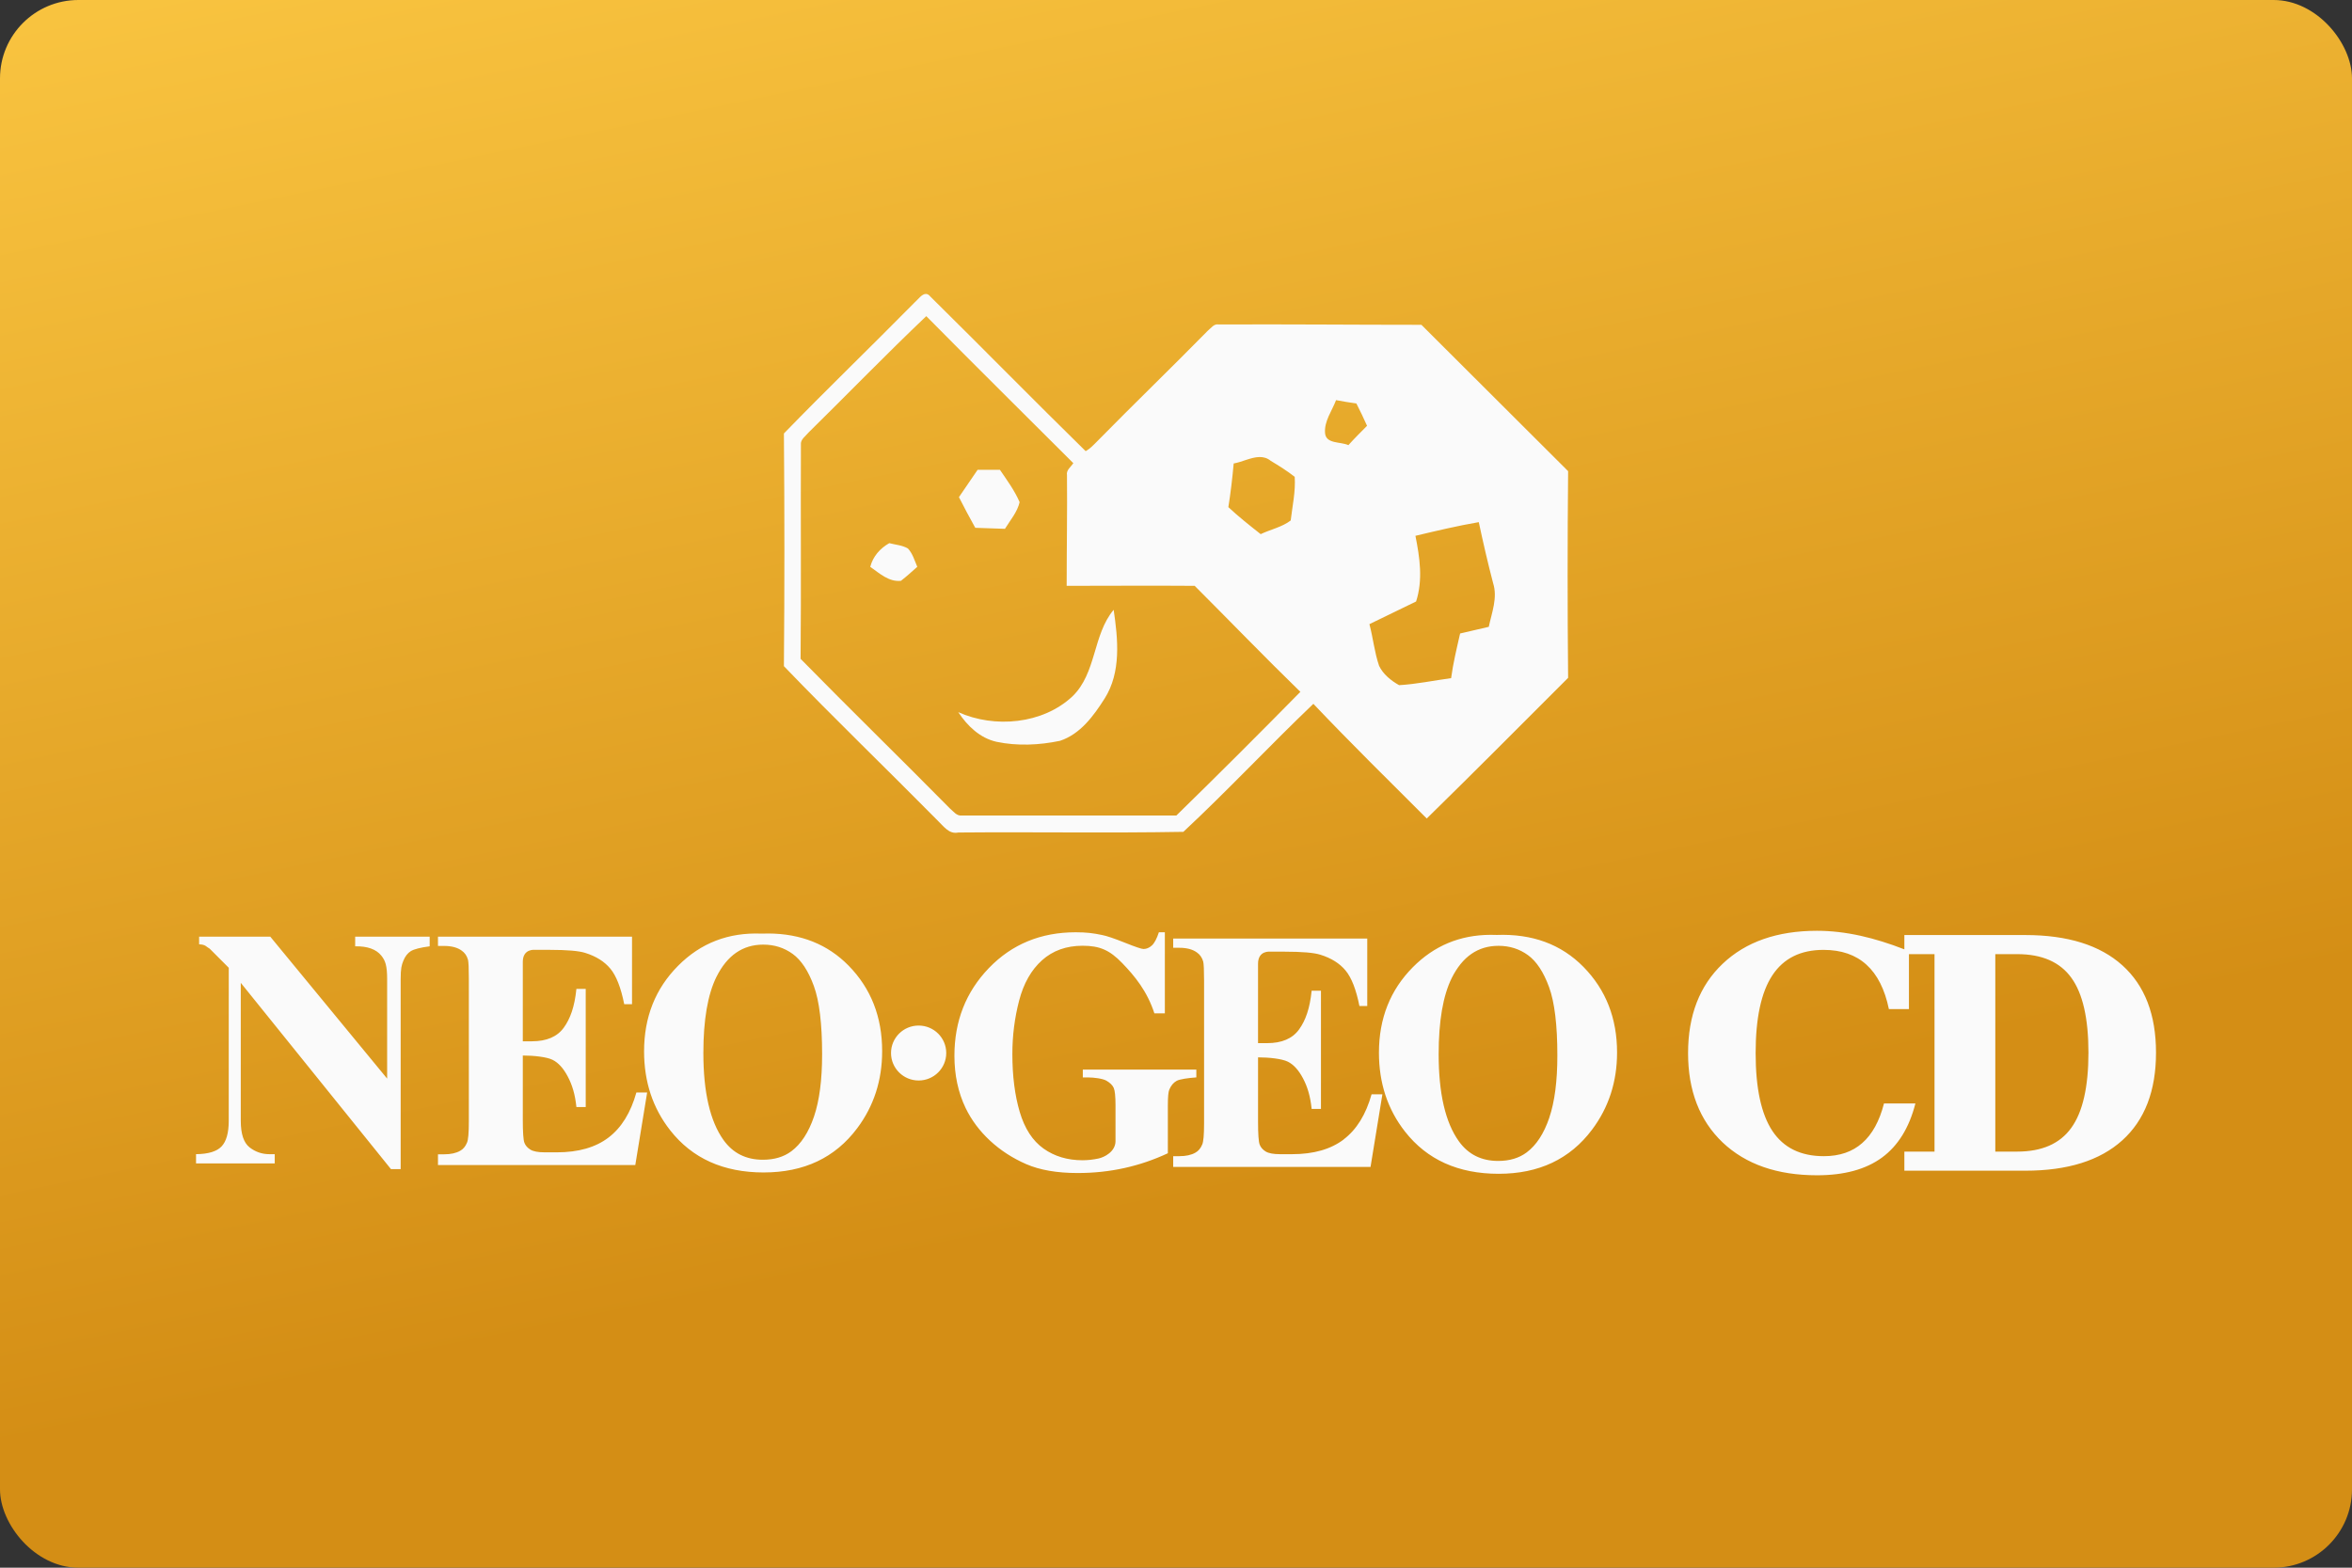 <?xml version="1.0" encoding="UTF-8"?>
<svg width="480" height="320" version="1.1" viewBox="0 0 480 320" xmlns="http://www.w3.org/2000/svg">
 <rect x="0" y="0" width="480" height="320" fill="#333333" stroke="none"/>
 <defs>
  <linearGradient id="a" x1="33.25" x2="17.675" y1="71.438" y2="-3.646" gradientTransform="scale(3.78)" gradientUnits="userSpaceOnUse">
   <stop stop-color="#d48e15" offset="0"/>
   <stop stop-color="#f9c440" offset="1"/>
  </linearGradient>
 </defs>
 <rect width="480" height="320" ry="16" fill="url(#a)" stroke-linecap="square" stroke-linejoin="round" stroke-width="2" style="paint-order:stroke fill markers"/>
 <path d="m188.99 59.997c-0.852-0.035-1.655 1.165-2.268 1.676-8.846 8.982-17.964 17.76-26.742 26.811 0.136 15.855 0.136 31.64 0 47.495 10.275 10.683 20.958 20.959 31.369 31.505 1.225 1.157 2.313 2.857 4.219 2.449 15.311-0.136 30.623 0.137 45.933-0.135 9.05-8.438 17.553-17.557 26.535-26.131 7.553 7.961 15.379 15.651 23.137 23.408 9.662-9.458 19.257-19.12 28.852-28.715-0.136-14.086-0.136-28.105 0-42.188-10.003-9.934-19.937-19.936-29.939-29.871-13.746 0-27.558-0.136-41.37-0.068-0.953-0.204-1.566 0.749-2.246 1.293-7.485 7.621-15.107 14.971-22.592 22.592-0.748 0.749-1.43 1.496-2.314 1.973-10.683-10.479-21.094-21.095-31.709-31.573-0.289-0.357-0.579-0.506-0.863-0.518v-2e-3zm0.047 4.533c9.935 10.071 20.005 20.007 30.008 30.01-0.476 0.749-1.497 1.429-1.293 2.449 0.068 7.553-0.066 15.039-0.066 22.592 8.71 0 17.417-0.068 26.127 0 7.213 7.213 14.289 14.562 21.57 21.639-8.37 8.506-16.806 16.942-25.311 25.244h-43.753c-1.089 0.136-1.701-0.815-2.449-1.428-10.139-10.275-20.416-20.278-30.486-30.552 0.136-14.562 3.4e-4 -29.125 0.068-43.687-0.136-1.089 0.952-1.769 1.564-2.518 8.029-7.893 15.857-15.991 24.021-23.748zm83.626 17.148c1.361 0.272 2.789 0.476 4.15 0.68 0.749 1.497 1.497 2.993 2.178 4.559-1.293 1.293-2.586 2.586-3.81 3.947-1.633-0.749-4.558-0.204-4.762-2.449-0.204-2.45 1.428-4.559 2.244-6.736zm-15.59 11.613c0.79-6e-3 1.552 0.197 2.254 0.771 1.701 1.021 3.333 2.041 4.898 3.265 0.204 2.994-0.476 5.988-0.816 8.914-1.769 1.361-4.152 1.836-6.125 2.789-2.245-1.769-4.49-3.538-6.599-5.512 0.476-2.926 0.816-5.92 1.088-8.914 1.684-0.281 3.562-1.301 5.301-1.315zm-57.56 2.607c-1.293 1.837-2.518 3.743-3.811 5.58 1.089 2.11 2.177 4.218 3.334 6.26 1.973 0.068 4.015 0.137 6.056 0.205 1.089-1.769 2.518-3.402 2.994-5.443-1.021-2.382-2.587-4.492-4.016-6.601h-4.559zm102.28 10.684c0.885 4.151 1.837 8.302 2.926 12.453 0.953 2.994-0.272 5.988-0.885 8.914-1.973 0.476-3.878 0.885-5.851 1.361-0.68 2.994-1.43 6.055-1.838 9.117-3.538 0.476-7.077 1.226-10.615 1.43-1.701-0.953-3.265-2.246-4.082-3.947-0.953-2.79-1.226-5.716-1.975-8.506 3.198-1.565 6.329-3.062 9.527-4.627 1.429-4.423 0.748-8.981-0.137-13.404 4.287-1.021 8.574-2.042 12.93-2.791zm-120.31 4.287c-1.905 1.089-3.334 2.723-3.879 4.832 1.837 1.293 3.81 3.13 6.26 2.857 1.157-0.885 2.245-1.905 3.334-2.857-0.544-1.293-0.952-2.721-1.904-3.742-1.157-0.68-2.518-0.75-3.811-1.09zm45.794 13.609c-4.287 5.103-3.47 12.928-8.437 17.691-6.056 5.648-15.857 6.531-23.273 3.197 1.837 2.79 4.424 5.308 7.826 6.056 4.219 0.885 8.71 0.679 12.93-0.205 4.151-1.361 6.872-5.102 9.117-8.64 3.402-5.375 2.722-12.111 1.838-18.1zm143.55 65.517c-8.119 0-14.542 2.245-19.268 6.734-4.704 4.468-7.055 10.545-7.055 18.234 0 7.668 2.351 13.747 7.055 18.236 4.725 4.468 11.148 6.701 19.268 6.701 5.542 0 9.956-1.204 13.242-3.609 3.286-2.406 5.563-6.089 6.83-11.051h-6.412c-0.924 3.608-2.405 6.305-4.445 8.088-2.019 1.783-4.628 2.674-7.828 2.674-4.725 0-8.227-1.718-10.504-5.154-2.277-3.437-3.416-8.732-3.416-15.885 0-7.153 1.139-12.446 3.416-15.883 2.277-3.458 5.755-5.189 10.438-5.189 3.63 0 6.551 1.01 8.764 3.029 2.212 1.998 3.738 5.016 4.576 9.055h4.092v-11.213h5.219v40.304h-6.154v3.9h24.68c8.613 0 15.208-2.063 19.783-6.187 4.596-4.145 6.894-10.117 6.894-17.914 0-7.754-2.288-13.692-6.863-17.816s-11.18-6.185-19.814-6.185h-24.68v2.918c-3.114-1.211-6.078-2.133-8.89-2.758-3.093-0.687-6.069-1.029-8.926-1.029zm-151.29 0.303c-7.118 0-13.024 2.434-17.719 7.301-4.695 4.872-7.039 10.835-7.039 17.895 0 3.944 0.761 7.508 2.291 10.691 1.2 2.469 2.864 4.689 4.992 6.664 2.129 1.972 4.587 3.563 7.369 4.777 2.785 1.209 6.285 1.816 10.498 1.816 3.298 0 6.476-0.339 9.545-1.018 3.068-0.68 6.019-1.688 8.863-3.021v-9.76c0-1.71 0.097-2.785 0.293-3.223 0.349-0.833 0.845-1.427 1.488-1.787 0.642-0.36 2.396-0.593 4.031-0.711v-1.598h-23.166v1.598l6e-3 0.01h1.148c1.072 0 2.905 0.22 3.66 0.66 0.755 0.437 1.254 0.93 1.494 1.473 0.241 0.543 0.363 1.74 0.363 3.59v7.264c0 2.192-2.326 3.308-3.447 3.551-1.126 0.241-2.22 0.363-3.285 0.363-3.072 0-5.725-0.796-7.961-2.389-2.233-1.593-3.851-4.083-4.855-7.478-1.002-3.391-1.502-7.335-1.502-11.838 0-3.714 0.459-7.336 1.375-10.865 0.918-3.53 2.48-6.281 4.684-8.256 2.204-1.972 4.964-2.959 8.281-2.959 3.472 0 5.504 0.874 8.059 3.518 2.614 2.701 5.12 5.771 6.584 10.277h2.139v-16.545h-1.217c-0.439 1.325-0.918 2.226-1.441 2.701-0.526 0.477-1.095 0.713-1.703 0.713-0.395 0-1.666-0.431-3.816-1.293-2.149-0.863-3.707-1.386-4.666-1.57-1.767-0.367-3.141-0.551-5.344-0.551h-2e-3zm-62.753 0.25-2e-3 2e-3c-0.445-2e-3 -0.894 6e-3 -1.35 0.023-6.749-0.277-12.434 1.913-17.053 6.572-4.627 4.655-6.935 10.477-6.935 17.457 0 6.218 1.777 11.592 5.334 16.123 4.496 5.731 10.862 8.601 19.098 8.601l-8e-3 -2e-3c8.209 0 14.566-3.005 19.066-9.017 3.396-4.53 5.098-9.774 5.098-15.742 0-6.98-2.279-12.793-6.832-17.441-4.271-4.357-9.742-6.549-16.416-6.576zm147.37 0.271v2e-3c-6.203 0.029-11.472 2.225-15.803 6.594-4.628 4.656-6.934 10.477-6.934 17.457 0 6.219 1.774 11.594 5.33 16.125 4.498 5.731 10.863 8.601 19.1 8.601 8.209 0 14.568-3.006 19.068-9.019 3.397-4.525 5.098-9.776 5.098-15.742 0-6.98-2.28-12.795-6.832-17.443-4.557-4.648-10.478-6.828-17.768-6.549l-8e-3 -2e-3c-0.422-0.017-0.838-0.025-1.252-0.023zm-214.77 0.371v1.898h1.248c1.522 0 2.722 0.318 3.598 0.957 0.623 0.435 1.05 1.055 1.279 1.855 0.117 0.479 0.174 1.772 0.174 3.877v29.154c0 2.333-0.127 3.775-0.381 4.322-0.322 0.777-0.786 1.327-1.383 1.647-0.831 0.481-1.925 0.721-3.287 0.721h-1.248v2.193h40.27l2.42-14.818h-2.197c-1.153 4.125-3.051 7.196-5.691 9.205-2.64 2.011-6.154 3.016-10.531 3.016h-2.498c-1.338 0-2.305-0.184-2.906-0.547-0.599-0.368-1.01-0.835-1.228-1.406-0.218-0.573-0.328-2.142-0.328-4.701v-13.107c2.25 0 4.887 0.292 6.07 0.877 1.182 0.582 2.22 1.725 3.111 3.42 0.894 1.696 1.481 3.566 1.76 6.224h1.9v-24.123h-1.9c-0.372 3.623-1.23 6.057-2.576 7.914-1.343 1.857-3.513 2.785-6.504 2.785h-1.861v-16.18c-0.015-2.813 2.504-2.486 2.504-2.486h2.941c3.561 0 5.987 0.205 7.281 0.617 2.219 0.686 3.933 1.764 5.146 3.228 1.214 1.466 2.155 3.884 2.826 7.248h1.592v-13.791h-39.602zm42.69 31.806h0.014l-0.012-6e-3zm-91.437-31.804v1.565c1.38 0.046 1.427 0.506 2.162 0.895l3.889 3.894-0.006 31.224c0 2.469-0.488 4.216-1.467 5.244-0.979 1.029-2.716 1.555-5.207 1.578v1.887h16.061v-1.883h-1.06c-1.534 0-2.897-0.467-4.088-1.404-1.189-0.938-1.783-2.742-1.783-5.418v-28.156l30.645 38.02 1.986 2e-3v-38.778c0-2.205 0.183-2.845 0.549-3.752 0.366-0.907 0.877-1.562 1.529-1.965 0.654-0.401 1.935-0.728 3.842-0.98v-1.973h-15.203v1.973c2.506-0.046 4.297 0.595 5.357 1.928 0.777 0.988 1.166 1.968 1.166 4.771v20.307l-23.855-28.979h-14.516zm15.432 44.403h0.008l-0.008-4e-3zm183.36-44.02v1.889h1.248c1.522 0 2.722 0.319 3.598 0.959 0.624 0.435 1.05 1.054 1.279 1.853 0.117 0.478 0.176 1.772 0.176 3.877v29.154c0 2.333-0.128 3.775-0.383 4.326-0.323 0.776-0.785 1.324-1.383 1.645-0.831 0.481-1.926 0.723-3.285 0.723h-1.25v2.191h40.274l2.42-14.824h-2.209c-1.154 4.127-3.052 7.197-5.693 9.207h0.021c-2.64 2.011-6.153 3.018-10.535 3.018h-2.498c-1.339 0-2.305-0.182-2.906-0.549-0.596-0.366-1.009-0.837-1.227-1.408-0.219-0.572-0.33-2.138-0.33-4.697v-13.109c2.251 0 4.887 0.292 6.07 0.877 1.182 0.583 2.22 1.724 3.111 3.42 0.895 1.695 1.479 3.569 1.758 6.226h1.9v-24.123h-1.9c-0.373 3.624-1.23 6.057-2.576 7.914-1.345 1.857-3.513 2.785-6.504 2.785h-1.861v-16.182c-0.015-2.813 2.504-2.488 2.504-2.488h2.941c3.559 0 5.984 0.21 7.277 0.623 2.218 0.686 3.936 1.761 5.148 3.227 1.214 1.466 2.152 3.879 2.822 7.246h1.596v-13.779h-39.606zm-83.665 1.244c2.272 2.6e-4 4.278 0.635 6.021 1.906 1.743 1.271 3.179 3.448 4.305 6.531 1.125 3.086 1.688 7.734 1.688 13.949 0 5.221-0.551 9.457-1.654 12.703-1.101 3.246-2.643 5.61-4.623 7.09-1.552 1.155-3.487 1.732-5.806 1.732-3.443 0-6.118-1.34-8.035-4.019-2.744-3.835-4.117-9.759-4.117-17.779 0-6.748 0.888-11.924 2.666-15.527l6e-3 -4e-3c2.181-4.388 5.366-6.581 9.551-6.582zm150.05 0.244c2.273 0 4.282 0.637 6.025 1.908 1.743 1.27 3.177 3.448 4.301 6.531 1.126 3.087 1.688 7.734 1.688 13.953 0 5.221-0.548 9.458-1.652 12.705l8e-3 -0.01c-1.103 3.246-2.643 5.61-4.623 7.086-1.553 1.157-3.49 1.736-5.809 1.736-3.443 0-6.117-1.343-8.033-4.021-2.744-3.834-4.117-9.759-4.117-17.779 0-6.748 0.888-11.924 2.666-15.527 2.182-4.388 5.364-6.582 9.547-6.582zm101.39 1.699h4.476c5.048 0 8.731 1.612 11.051 4.834 2.32 3.2 3.481 8.289 3.481 15.27 0 7.024-1.171 12.149-3.512 15.371-2.32 3.222-5.993 4.83-11.02 4.83h-4.476v-40.304zm-219.73 14.576c-3.112 0-5.635 2.51-5.635 5.609 0 3.097 2.521 5.607 5.635 5.607 3.111 0 5.637-2.509 5.637-5.607 0-3.097-2.523-5.609-5.637-5.609z" fill="#fafafa" stroke-width="0" style="paint-order:stroke markers fill"/>
 <style type="text/css">.st0{fill:#FC0C18;}
	.st1{fill:#FC0C18;}</style>
</svg>
